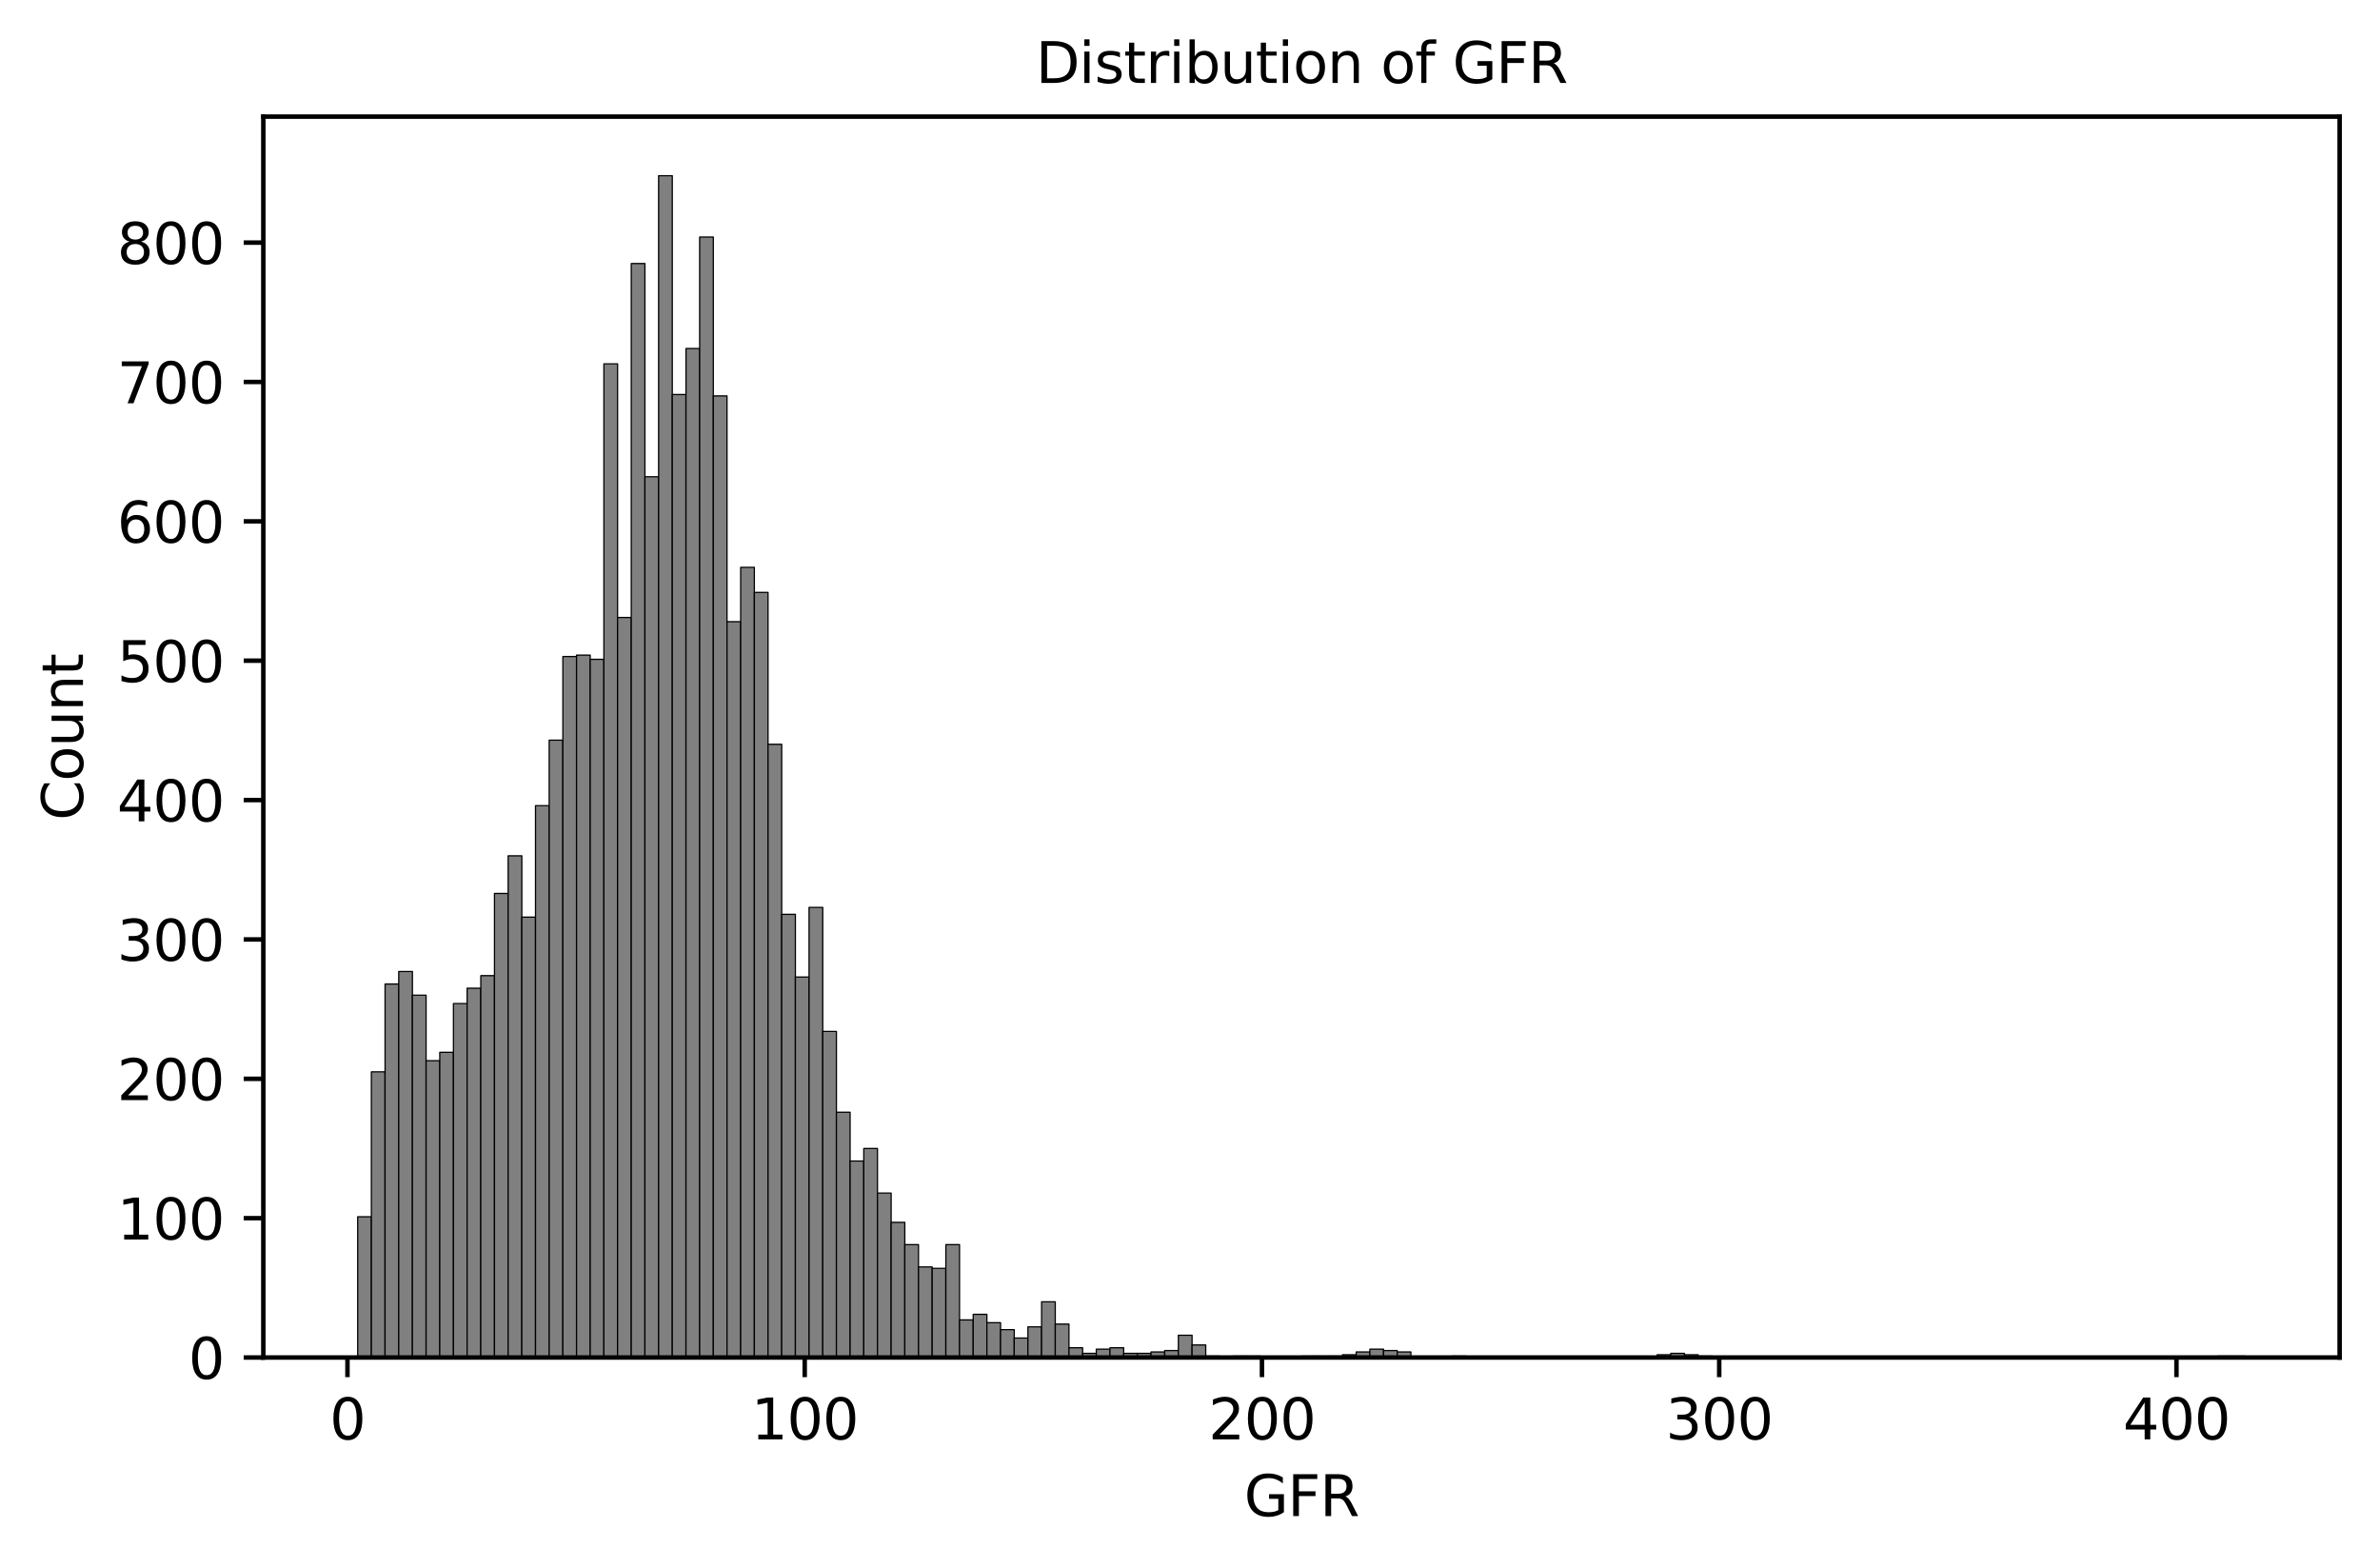 <?xml version="1.0" encoding="utf-8" standalone="no"?>
<!DOCTYPE svg PUBLIC "-//W3C//DTD SVG 1.1//EN"
  "http://www.w3.org/Graphics/SVG/1.1/DTD/svg11.dtd">
<svg xmlns:xlink="http://www.w3.org/1999/xlink" width="424.496pt" height="279.675pt" viewBox="0 0 424.496 279.675" xmlns="http://www.w3.org/2000/svg" version="1.1">
 <defs>
  <style type="text/css">*{stroke-linejoin: round; stroke-linecap: butt}</style>
 </defs>
 <g id="figure_1">
  <g id="patch_1">
   <path d="M 0 279.675 
L 424.496 279.675 
L 424.496 0 
L 0 0 
z
" style="fill: #ffffff"/>
  </g>
  <g id="axes_1">
   <g id="patch_2">
    <path d="M 46.966 242.118 
L 417.296 242.118 
L 417.296 20.798 
L 46.966 20.798 
z
" style="fill: #ffffff"/>
   </g>
   <g id="patch_3">
    <path d="M 63.799 242.118 
L 66.238 242.118 
L 66.238 217.014 
L 63.799 217.014 
z
" clip-path="url(#pf092afacb4)" style="fill: #808080; stroke: #000000; stroke-width: 0.221; stroke-linejoin: miter"/>
   </g>
   <g id="patch_4">
    <path d="M 66.238 242.118 
L 68.678 242.118 
L 68.678 191.163 
L 66.238 191.163 
z
" clip-path="url(#pf092afacb4)" style="fill: #808080; stroke: #000000; stroke-width: 0.221; stroke-linejoin: miter"/>
   </g>
   <g id="patch_5">
    <path d="M 68.678 242.118 
L 71.118 242.118 
L 71.118 175.504 
L 68.678 175.504 
z
" clip-path="url(#pf092afacb4)" style="fill: #808080; stroke: #000000; stroke-width: 0.221; stroke-linejoin: miter"/>
   </g>
   <g id="patch_6">
    <path d="M 71.118 242.118 
L 73.557 242.118 
L 73.557 173.267 
L 71.118 173.267 
z
" clip-path="url(#pf092afacb4)" style="fill: #808080; stroke: #000000; stroke-width: 0.221; stroke-linejoin: miter"/>
   </g>
   <g id="patch_7">
    <path d="M 73.557 242.118 
L 75.997 242.118 
L 75.997 177.492 
L 73.557 177.492 
z
" clip-path="url(#pf092afacb4)" style="fill: #808080; stroke: #000000; stroke-width: 0.221; stroke-linejoin: miter"/>
   </g>
   <g id="patch_8">
    <path d="M 75.997 242.118 
L 78.436 242.118 
L 78.436 189.175 
L 75.997 189.175 
z
" clip-path="url(#pf092afacb4)" style="fill: #808080; stroke: #000000; stroke-width: 0.221; stroke-linejoin: miter"/>
   </g>
   <g id="patch_9">
    <path d="M 78.436 242.118 
L 80.876 242.118 
L 80.876 187.683 
L 78.436 187.683 
z
" clip-path="url(#pf092afacb4)" style="fill: #808080; stroke: #000000; stroke-width: 0.221; stroke-linejoin: miter"/>
   </g>
   <g id="patch_10">
    <path d="M 80.876 242.118 
L 83.316 242.118 
L 83.316 178.984 
L 80.876 178.984 
z
" clip-path="url(#pf092afacb4)" style="fill: #808080; stroke: #000000; stroke-width: 0.221; stroke-linejoin: miter"/>
   </g>
   <g id="patch_11">
    <path d="M 83.316 242.118 
L 85.755 242.118 
L 85.755 176.249 
L 83.316 176.249 
z
" clip-path="url(#pf092afacb4)" style="fill: #808080; stroke: #000000; stroke-width: 0.221; stroke-linejoin: miter"/>
   </g>
   <g id="patch_12">
    <path d="M 85.755 242.118 
L 88.195 242.118 
L 88.195 174.012 
L 85.755 174.012 
z
" clip-path="url(#pf092afacb4)" style="fill: #808080; stroke: #000000; stroke-width: 0.221; stroke-linejoin: miter"/>
   </g>
   <g id="patch_13">
    <path d="M 88.195 242.118 
L 90.634 242.118 
L 90.634 159.347 
L 88.195 159.347 
z
" clip-path="url(#pf092afacb4)" style="fill: #808080; stroke: #000000; stroke-width: 0.221; stroke-linejoin: miter"/>
   </g>
   <g id="patch_14">
    <path d="M 90.634 242.118 
L 93.074 242.118 
L 93.074 152.636 
L 90.634 152.636 
z
" clip-path="url(#pf092afacb4)" style="fill: #808080; stroke: #000000; stroke-width: 0.221; stroke-linejoin: miter"/>
   </g>
   <g id="patch_15">
    <path d="M 93.074 242.118 
L 95.513 242.118 
L 95.513 163.573 
L 93.074 163.573 
z
" clip-path="url(#pf092afacb4)" style="fill: #808080; stroke: #000000; stroke-width: 0.221; stroke-linejoin: miter"/>
   </g>
   <g id="patch_16">
    <path d="M 95.513 242.118 
L 97.953 242.118 
L 97.953 143.688 
L 95.513 143.688 
z
" clip-path="url(#pf092afacb4)" style="fill: #808080; stroke: #000000; stroke-width: 0.221; stroke-linejoin: miter"/>
   </g>
   <g id="patch_17">
    <path d="M 97.953 242.118 
L 100.393 242.118 
L 100.393 132.005 
L 97.953 132.005 
z
" clip-path="url(#pf092afacb4)" style="fill: #808080; stroke: #000000; stroke-width: 0.221; stroke-linejoin: miter"/>
   </g>
   <g id="patch_18">
    <path d="M 100.393 242.118 
L 102.832 242.118 
L 102.832 117.092 
L 100.393 117.092 
z
" clip-path="url(#pf092afacb4)" style="fill: #808080; stroke: #000000; stroke-width: 0.221; stroke-linejoin: miter"/>
   </g>
   <g id="patch_19">
    <path d="M 102.832 242.118 
L 105.272 242.118 
L 105.272 116.843 
L 102.832 116.843 
z
" clip-path="url(#pf092afacb4)" style="fill: #808080; stroke: #000000; stroke-width: 0.221; stroke-linejoin: miter"/>
   </g>
   <g id="patch_20">
    <path d="M 105.272 242.118 
L 107.711 242.118 
L 107.711 117.589 
L 105.272 117.589 
z
" clip-path="url(#pf092afacb4)" style="fill: #808080; stroke: #000000; stroke-width: 0.221; stroke-linejoin: miter"/>
   </g>
   <g id="patch_21">
    <path d="M 107.711 242.118 
L 110.151 242.118 
L 110.151 64.893 
L 107.711 64.893 
z
" clip-path="url(#pf092afacb4)" style="fill: #808080; stroke: #000000; stroke-width: 0.221; stroke-linejoin: miter"/>
   </g>
   <g id="patch_22">
    <path d="M 110.151 242.118 
L 112.591 242.118 
L 112.591 110.132 
L 110.151 110.132 
z
" clip-path="url(#pf092afacb4)" style="fill: #808080; stroke: #000000; stroke-width: 0.221; stroke-linejoin: miter"/>
   </g>
   <g id="patch_23">
    <path d="M 112.591 242.118 
L 115.03 242.118 
L 115.03 46.997 
L 112.591 46.997 
z
" clip-path="url(#pf092afacb4)" style="fill: #808080; stroke: #000000; stroke-width: 0.221; stroke-linejoin: miter"/>
   </g>
   <g id="patch_24">
    <path d="M 115.03 242.118 
L 117.47 242.118 
L 117.47 85.027 
L 115.03 85.027 
z
" clip-path="url(#pf092afacb4)" style="fill: #808080; stroke: #000000; stroke-width: 0.221; stroke-linejoin: miter"/>
   </g>
   <g id="patch_25">
    <path d="M 117.47 242.118 
L 119.909 242.118 
L 119.909 31.337 
L 117.47 31.337 
z
" clip-path="url(#pf092afacb4)" style="fill: #808080; stroke: #000000; stroke-width: 0.221; stroke-linejoin: miter"/>
   </g>
   <g id="patch_26">
    <path d="M 119.909 242.118 
L 122.349 242.118 
L 122.349 70.362 
L 119.909 70.362 
z
" clip-path="url(#pf092afacb4)" style="fill: #808080; stroke: #000000; stroke-width: 0.221; stroke-linejoin: miter"/>
   </g>
   <g id="patch_27">
    <path d="M 122.349 242.118 
L 124.789 242.118 
L 124.789 62.159 
L 122.349 62.159 
z
" clip-path="url(#pf092afacb4)" style="fill: #808080; stroke: #000000; stroke-width: 0.221; stroke-linejoin: miter"/>
   </g>
   <g id="patch_28">
    <path d="M 124.789 242.118 
L 127.228 242.118 
L 127.228 42.274 
L 124.789 42.274 
z
" clip-path="url(#pf092afacb4)" style="fill: #808080; stroke: #000000; stroke-width: 0.221; stroke-linejoin: miter"/>
   </g>
   <g id="patch_29">
    <path d="M 127.228 242.118 
L 129.668 242.118 
L 129.668 70.61 
L 127.228 70.61 
z
" clip-path="url(#pf092afacb4)" style="fill: #808080; stroke: #000000; stroke-width: 0.221; stroke-linejoin: miter"/>
   </g>
   <g id="patch_30">
    <path d="M 129.668 242.118 
L 132.107 242.118 
L 132.107 110.877 
L 129.668 110.877 
z
" clip-path="url(#pf092afacb4)" style="fill: #808080; stroke: #000000; stroke-width: 0.221; stroke-linejoin: miter"/>
   </g>
   <g id="patch_31">
    <path d="M 132.107 242.118 
L 134.547 242.118 
L 134.547 101.184 
L 132.107 101.184 
z
" clip-path="url(#pf092afacb4)" style="fill: #808080; stroke: #000000; stroke-width: 0.221; stroke-linejoin: miter"/>
   </g>
   <g id="patch_32">
    <path d="M 134.547 242.118 
L 136.987 242.118 
L 136.987 105.658 
L 134.547 105.658 
z
" clip-path="url(#pf092afacb4)" style="fill: #808080; stroke: #000000; stroke-width: 0.221; stroke-linejoin: miter"/>
   </g>
   <g id="patch_33">
    <path d="M 136.987 242.118 
L 139.426 242.118 
L 139.426 132.751 
L 136.987 132.751 
z
" clip-path="url(#pf092afacb4)" style="fill: #808080; stroke: #000000; stroke-width: 0.221; stroke-linejoin: miter"/>
   </g>
   <g id="patch_34">
    <path d="M 139.426 242.118 
L 141.866 242.118 
L 141.866 163.076 
L 139.426 163.076 
z
" clip-path="url(#pf092afacb4)" style="fill: #808080; stroke: #000000; stroke-width: 0.221; stroke-linejoin: miter"/>
   </g>
   <g id="patch_35">
    <path d="M 141.866 242.118 
L 144.305 242.118 
L 144.305 174.261 
L 141.866 174.261 
z
" clip-path="url(#pf092afacb4)" style="fill: #808080; stroke: #000000; stroke-width: 0.221; stroke-linejoin: miter"/>
   </g>
   <g id="patch_36">
    <path d="M 144.305 242.118 
L 146.745 242.118 
L 146.745 161.833 
L 144.305 161.833 
z
" clip-path="url(#pf092afacb4)" style="fill: #808080; stroke: #000000; stroke-width: 0.221; stroke-linejoin: miter"/>
   </g>
   <g id="patch_37">
    <path d="M 146.745 242.118 
L 149.185 242.118 
L 149.185 183.955 
L 146.745 183.955 
z
" clip-path="url(#pf092afacb4)" style="fill: #808080; stroke: #000000; stroke-width: 0.221; stroke-linejoin: miter"/>
   </g>
   <g id="patch_38">
    <path d="M 149.185 242.118 
L 151.624 242.118 
L 151.624 198.371 
L 149.185 198.371 
z
" clip-path="url(#pf092afacb4)" style="fill: #808080; stroke: #000000; stroke-width: 0.221; stroke-linejoin: miter"/>
   </g>
   <g id="patch_39">
    <path d="M 151.624 242.118 
L 154.064 242.118 
L 154.064 207.071 
L 151.624 207.071 
z
" clip-path="url(#pf092afacb4)" style="fill: #808080; stroke: #000000; stroke-width: 0.221; stroke-linejoin: miter"/>
   </g>
   <g id="patch_40">
    <path d="M 154.064 242.118 
L 156.503 242.118 
L 156.503 204.834 
L 154.064 204.834 
z
" clip-path="url(#pf092afacb4)" style="fill: #808080; stroke: #000000; stroke-width: 0.221; stroke-linejoin: miter"/>
   </g>
   <g id="patch_41">
    <path d="M 156.503 242.118 
L 158.943 242.118 
L 158.943 212.788 
L 156.503 212.788 
z
" clip-path="url(#pf092afacb4)" style="fill: #808080; stroke: #000000; stroke-width: 0.221; stroke-linejoin: miter"/>
   </g>
   <g id="patch_42">
    <path d="M 158.943 242.118 
L 161.382 242.118 
L 161.382 218.008 
L 158.943 218.008 
z
" clip-path="url(#pf092afacb4)" style="fill: #808080; stroke: #000000; stroke-width: 0.221; stroke-linejoin: miter"/>
   </g>
   <g id="patch_43">
    <path d="M 161.382 242.118 
L 163.822 242.118 
L 163.822 221.985 
L 161.382 221.985 
z
" clip-path="url(#pf092afacb4)" style="fill: #808080; stroke: #000000; stroke-width: 0.221; stroke-linejoin: miter"/>
   </g>
   <g id="patch_44">
    <path d="M 163.822 242.118 
L 166.262 242.118 
L 166.262 225.962 
L 163.822 225.962 
z
" clip-path="url(#pf092afacb4)" style="fill: #808080; stroke: #000000; stroke-width: 0.221; stroke-linejoin: miter"/>
   </g>
   <g id="patch_45">
    <path d="M 166.262 242.118 
L 168.701 242.118 
L 168.701 226.21 
L 166.262 226.21 
z
" clip-path="url(#pf092afacb4)" style="fill: #808080; stroke: #000000; stroke-width: 0.221; stroke-linejoin: miter"/>
   </g>
   <g id="patch_46">
    <path d="M 168.701 242.118 
L 171.141 242.118 
L 171.141 221.985 
L 168.701 221.985 
z
" clip-path="url(#pf092afacb4)" style="fill: #808080; stroke: #000000; stroke-width: 0.221; stroke-linejoin: miter"/>
   </g>
   <g id="patch_47">
    <path d="M 171.141 242.118 
L 173.58 242.118 
L 173.58 235.407 
L 171.141 235.407 
z
" clip-path="url(#pf092afacb4)" style="fill: #808080; stroke: #000000; stroke-width: 0.221; stroke-linejoin: miter"/>
   </g>
   <g id="patch_48">
    <path d="M 173.58 242.118 
L 176.02 242.118 
L 176.02 234.413 
L 173.58 234.413 
z
" clip-path="url(#pf092afacb4)" style="fill: #808080; stroke: #000000; stroke-width: 0.221; stroke-linejoin: miter"/>
   </g>
   <g id="patch_49">
    <path d="M 176.02 242.118 
L 178.46 242.118 
L 178.46 235.904 
L 176.02 235.904 
z
" clip-path="url(#pf092afacb4)" style="fill: #808080; stroke: #000000; stroke-width: 0.221; stroke-linejoin: miter"/>
   </g>
   <g id="patch_50">
    <path d="M 178.46 242.118 
L 180.899 242.118 
L 180.899 237.147 
L 178.46 237.147 
z
" clip-path="url(#pf092afacb4)" style="fill: #808080; stroke: #000000; stroke-width: 0.221; stroke-linejoin: miter"/>
   </g>
   <g id="patch_51">
    <path d="M 180.899 242.118 
L 183.339 242.118 
L 183.339 238.639 
L 180.899 238.639 
z
" clip-path="url(#pf092afacb4)" style="fill: #808080; stroke: #000000; stroke-width: 0.221; stroke-linejoin: miter"/>
   </g>
   <g id="patch_52">
    <path d="M 183.339 242.118 
L 185.778 242.118 
L 185.778 236.65 
L 183.339 236.65 
z
" clip-path="url(#pf092afacb4)" style="fill: #808080; stroke: #000000; stroke-width: 0.221; stroke-linejoin: miter"/>
   </g>
   <g id="patch_53">
    <path d="M 185.778 242.118 
L 188.218 242.118 
L 188.218 232.176 
L 185.778 232.176 
z
" clip-path="url(#pf092afacb4)" style="fill: #808080; stroke: #000000; stroke-width: 0.221; stroke-linejoin: miter"/>
   </g>
   <g id="patch_54">
    <path d="M 188.218 242.118 
L 190.658 242.118 
L 190.658 236.153 
L 188.218 236.153 
z
" clip-path="url(#pf092afacb4)" style="fill: #808080; stroke: #000000; stroke-width: 0.221; stroke-linejoin: miter"/>
   </g>
   <g id="patch_55">
    <path d="M 190.658 242.118 
L 193.097 242.118 
L 193.097 240.379 
L 190.658 240.379 
z
" clip-path="url(#pf092afacb4)" style="fill: #808080; stroke: #000000; stroke-width: 0.221; stroke-linejoin: miter"/>
   </g>
   <g id="patch_56">
    <path d="M 193.097 242.118 
L 195.537 242.118 
L 195.537 241.373 
L 193.097 241.373 
z
" clip-path="url(#pf092afacb4)" style="fill: #808080; stroke: #000000; stroke-width: 0.221; stroke-linejoin: miter"/>
   </g>
   <g id="patch_57">
    <path d="M 195.537 242.118 
L 197.976 242.118 
L 197.976 240.627 
L 195.537 240.627 
z
" clip-path="url(#pf092afacb4)" style="fill: #808080; stroke: #000000; stroke-width: 0.221; stroke-linejoin: miter"/>
   </g>
   <g id="patch_58">
    <path d="M 197.976 242.118 
L 200.416 242.118 
L 200.416 240.379 
L 197.976 240.379 
z
" clip-path="url(#pf092afacb4)" style="fill: #808080; stroke: #000000; stroke-width: 0.221; stroke-linejoin: miter"/>
   </g>
   <g id="patch_59">
    <path d="M 200.416 242.118 
L 202.856 242.118 
L 202.856 241.373 
L 200.416 241.373 
z
" clip-path="url(#pf092afacb4)" style="fill: #808080; stroke: #000000; stroke-width: 0.221; stroke-linejoin: miter"/>
   </g>
   <g id="patch_60">
    <path d="M 202.856 242.118 
L 205.295 242.118 
L 205.295 241.373 
L 202.856 241.373 
z
" clip-path="url(#pf092afacb4)" style="fill: #808080; stroke: #000000; stroke-width: 0.221; stroke-linejoin: miter"/>
   </g>
   <g id="patch_61">
    <path d="M 205.295 242.118 
L 207.735 242.118 
L 207.735 241.124 
L 205.295 241.124 
z
" clip-path="url(#pf092afacb4)" style="fill: #808080; stroke: #000000; stroke-width: 0.221; stroke-linejoin: miter"/>
   </g>
   <g id="patch_62">
    <path d="M 207.735 242.118 
L 210.174 242.118 
L 210.174 240.876 
L 207.735 240.876 
z
" clip-path="url(#pf092afacb4)" style="fill: #808080; stroke: #000000; stroke-width: 0.221; stroke-linejoin: miter"/>
   </g>
   <g id="patch_63">
    <path d="M 210.174 242.118 
L 212.614 242.118 
L 212.614 238.141 
L 210.174 238.141 
z
" clip-path="url(#pf092afacb4)" style="fill: #808080; stroke: #000000; stroke-width: 0.221; stroke-linejoin: miter"/>
   </g>
   <g id="patch_64">
    <path d="M 212.614 242.118 
L 215.053 242.118 
L 215.053 239.881 
L 212.614 239.881 
z
" clip-path="url(#pf092afacb4)" style="fill: #808080; stroke: #000000; stroke-width: 0.221; stroke-linejoin: miter"/>
   </g>
   <g id="patch_65">
    <path d="M 215.053 242.118 
L 217.493 242.118 
L 217.493 241.87 
L 215.053 241.87 
z
" clip-path="url(#pf092afacb4)" style="fill: #808080; stroke: #000000; stroke-width: 0.221; stroke-linejoin: miter"/>
   </g>
   <g id="patch_66">
    <path d="M 217.493 242.118 
L 219.933 242.118 
L 219.933 242.118 
L 217.493 242.118 
z
" clip-path="url(#pf092afacb4)" style="fill: #808080; stroke: #000000; stroke-width: 0.221; stroke-linejoin: miter"/>
   </g>
   <g id="patch_67">
    <path d="M 219.933 242.118 
L 222.372 242.118 
L 222.372 241.87 
L 219.933 241.87 
z
" clip-path="url(#pf092afacb4)" style="fill: #808080; stroke: #000000; stroke-width: 0.221; stroke-linejoin: miter"/>
   </g>
   <g id="patch_68">
    <path d="M 222.372 242.118 
L 224.812 242.118 
L 224.812 241.87 
L 222.372 241.87 
z
" clip-path="url(#pf092afacb4)" style="fill: #808080; stroke: #000000; stroke-width: 0.221; stroke-linejoin: miter"/>
   </g>
   <g id="patch_69">
    <path d="M 224.812 242.118 
L 227.251 242.118 
L 227.251 242.118 
L 224.812 242.118 
z
" clip-path="url(#pf092afacb4)" style="fill: #808080; stroke: #000000; stroke-width: 0.221; stroke-linejoin: miter"/>
   </g>
   <g id="patch_70">
    <path d="M 227.251 242.118 
L 229.691 242.118 
L 229.691 242.118 
L 227.251 242.118 
z
" clip-path="url(#pf092afacb4)" style="fill: #808080; stroke: #000000; stroke-width: 0.221; stroke-linejoin: miter"/>
   </g>
   <g id="patch_71">
    <path d="M 229.691 242.118 
L 232.131 242.118 
L 232.131 242.118 
L 229.691 242.118 
z
" clip-path="url(#pf092afacb4)" style="fill: #808080; stroke: #000000; stroke-width: 0.221; stroke-linejoin: miter"/>
   </g>
   <g id="patch_72">
    <path d="M 232.131 242.118 
L 234.57 242.118 
L 234.57 241.87 
L 232.131 241.87 
z
" clip-path="url(#pf092afacb4)" style="fill: #808080; stroke: #000000; stroke-width: 0.221; stroke-linejoin: miter"/>
   </g>
   <g id="patch_73">
    <path d="M 234.57 242.118 
L 237.01 242.118 
L 237.01 241.87 
L 234.57 241.87 
z
" clip-path="url(#pf092afacb4)" style="fill: #808080; stroke: #000000; stroke-width: 0.221; stroke-linejoin: miter"/>
   </g>
   <g id="patch_74">
    <path d="M 237.01 242.118 
L 239.449 242.118 
L 239.449 241.87 
L 237.01 241.87 
z
" clip-path="url(#pf092afacb4)" style="fill: #808080; stroke: #000000; stroke-width: 0.221; stroke-linejoin: miter"/>
   </g>
   <g id="patch_75">
    <path d="M 239.449 242.118 
L 241.889 242.118 
L 241.889 241.621 
L 239.449 241.621 
z
" clip-path="url(#pf092afacb4)" style="fill: #808080; stroke: #000000; stroke-width: 0.221; stroke-linejoin: miter"/>
   </g>
   <g id="patch_76">
    <path d="M 241.889 242.118 
L 244.329 242.118 
L 244.329 241.124 
L 241.889 241.124 
z
" clip-path="url(#pf092afacb4)" style="fill: #808080; stroke: #000000; stroke-width: 0.221; stroke-linejoin: miter"/>
   </g>
   <g id="patch_77">
    <path d="M 244.329 242.118 
L 246.768 242.118 
L 246.768 240.627 
L 244.329 240.627 
z
" clip-path="url(#pf092afacb4)" style="fill: #808080; stroke: #000000; stroke-width: 0.221; stroke-linejoin: miter"/>
   </g>
   <g id="patch_78">
    <path d="M 246.768 242.118 
L 249.208 242.118 
L 249.208 240.876 
L 246.768 240.876 
z
" clip-path="url(#pf092afacb4)" style="fill: #808080; stroke: #000000; stroke-width: 0.221; stroke-linejoin: miter"/>
   </g>
   <g id="patch_79">
    <path d="M 249.208 242.118 
L 251.647 242.118 
L 251.647 241.124 
L 249.208 241.124 
z
" clip-path="url(#pf092afacb4)" style="fill: #808080; stroke: #000000; stroke-width: 0.221; stroke-linejoin: miter"/>
   </g>
   <g id="patch_80">
    <path d="M 251.647 242.118 
L 254.087 242.118 
L 254.087 242.118 
L 251.647 242.118 
z
" clip-path="url(#pf092afacb4)" style="fill: #808080; stroke: #000000; stroke-width: 0.221; stroke-linejoin: miter"/>
   </g>
   <g id="patch_81">
    <path d="M 254.087 242.118 
L 256.527 242.118 
L 256.527 242.118 
L 254.087 242.118 
z
" clip-path="url(#pf092afacb4)" style="fill: #808080; stroke: #000000; stroke-width: 0.221; stroke-linejoin: miter"/>
   </g>
   <g id="patch_82">
    <path d="M 256.527 242.118 
L 258.966 242.118 
L 258.966 242.118 
L 256.527 242.118 
z
" clip-path="url(#pf092afacb4)" style="fill: #808080; stroke: #000000; stroke-width: 0.221; stroke-linejoin: miter"/>
   </g>
   <g id="patch_83">
    <path d="M 258.966 242.118 
L 261.406 242.118 
L 261.406 241.87 
L 258.966 241.87 
z
" clip-path="url(#pf092afacb4)" style="fill: #808080; stroke: #000000; stroke-width: 0.221; stroke-linejoin: miter"/>
   </g>
   <g id="patch_84">
    <path d="M 261.406 242.118 
L 263.845 242.118 
L 263.845 242.118 
L 261.406 242.118 
z
" clip-path="url(#pf092afacb4)" style="fill: #808080; stroke: #000000; stroke-width: 0.221; stroke-linejoin: miter"/>
   </g>
   <g id="patch_85">
    <path d="M 263.845 242.118 
L 266.285 242.118 
L 266.285 242.118 
L 263.845 242.118 
z
" clip-path="url(#pf092afacb4)" style="fill: #808080; stroke: #000000; stroke-width: 0.221; stroke-linejoin: miter"/>
   </g>
   <g id="patch_86">
    <path d="M 266.285 242.118 
L 268.724 242.118 
L 268.724 242.118 
L 266.285 242.118 
z
" clip-path="url(#pf092afacb4)" style="fill: #808080; stroke: #000000; stroke-width: 0.221; stroke-linejoin: miter"/>
   </g>
   <g id="patch_87">
    <path d="M 268.724 242.118 
L 271.164 242.118 
L 271.164 242.118 
L 268.724 242.118 
z
" clip-path="url(#pf092afacb4)" style="fill: #808080; stroke: #000000; stroke-width: 0.221; stroke-linejoin: miter"/>
   </g>
   <g id="patch_88">
    <path d="M 271.164 242.118 
L 273.604 242.118 
L 273.604 242.118 
L 271.164 242.118 
z
" clip-path="url(#pf092afacb4)" style="fill: #808080; stroke: #000000; stroke-width: 0.221; stroke-linejoin: miter"/>
   </g>
   <g id="patch_89">
    <path d="M 273.604 242.118 
L 276.043 242.118 
L 276.043 242.118 
L 273.604 242.118 
z
" clip-path="url(#pf092afacb4)" style="fill: #808080; stroke: #000000; stroke-width: 0.221; stroke-linejoin: miter"/>
   </g>
   <g id="patch_90">
    <path d="M 276.043 242.118 
L 278.483 242.118 
L 278.483 242.118 
L 276.043 242.118 
z
" clip-path="url(#pf092afacb4)" style="fill: #808080; stroke: #000000; stroke-width: 0.221; stroke-linejoin: miter"/>
   </g>
   <g id="patch_91">
    <path d="M 278.483 242.118 
L 280.922 242.118 
L 280.922 242.118 
L 278.483 242.118 
z
" clip-path="url(#pf092afacb4)" style="fill: #808080; stroke: #000000; stroke-width: 0.221; stroke-linejoin: miter"/>
   </g>
   <g id="patch_92">
    <path d="M 280.922 242.118 
L 283.362 242.118 
L 283.362 242.118 
L 280.922 242.118 
z
" clip-path="url(#pf092afacb4)" style="fill: #808080; stroke: #000000; stroke-width: 0.221; stroke-linejoin: miter"/>
   </g>
   <g id="patch_93">
    <path d="M 283.362 242.118 
L 285.802 242.118 
L 285.802 242.118 
L 283.362 242.118 
z
" clip-path="url(#pf092afacb4)" style="fill: #808080; stroke: #000000; stroke-width: 0.221; stroke-linejoin: miter"/>
   </g>
   <g id="patch_94">
    <path d="M 285.802 242.118 
L 288.241 242.118 
L 288.241 242.118 
L 285.802 242.118 
z
" clip-path="url(#pf092afacb4)" style="fill: #808080; stroke: #000000; stroke-width: 0.221; stroke-linejoin: miter"/>
   </g>
   <g id="patch_95">
    <path d="M 288.241 242.118 
L 290.681 242.118 
L 290.681 242.118 
L 288.241 242.118 
z
" clip-path="url(#pf092afacb4)" style="fill: #808080; stroke: #000000; stroke-width: 0.221; stroke-linejoin: miter"/>
   </g>
   <g id="patch_96">
    <path d="M 290.681 242.118 
L 293.12 242.118 
L 293.12 242.118 
L 290.681 242.118 
z
" clip-path="url(#pf092afacb4)" style="fill: #808080; stroke: #000000; stroke-width: 0.221; stroke-linejoin: miter"/>
   </g>
   <g id="patch_97">
    <path d="M 293.12 242.118 
L 295.56 242.118 
L 295.56 242.118 
L 293.12 242.118 
z
" clip-path="url(#pf092afacb4)" style="fill: #808080; stroke: #000000; stroke-width: 0.221; stroke-linejoin: miter"/>
   </g>
   <g id="patch_98">
    <path d="M 295.56 242.118 
L 298 242.118 
L 298 241.621 
L 295.56 241.621 
z
" clip-path="url(#pf092afacb4)" style="fill: #808080; stroke: #000000; stroke-width: 0.221; stroke-linejoin: miter"/>
   </g>
   <g id="patch_99">
    <path d="M 298 242.118 
L 300.439 242.118 
L 300.439 241.373 
L 298 241.373 
z
" clip-path="url(#pf092afacb4)" style="fill: #808080; stroke: #000000; stroke-width: 0.221; stroke-linejoin: miter"/>
   </g>
   <g id="patch_100">
    <path d="M 300.439 242.118 
L 302.879 242.118 
L 302.879 241.621 
L 300.439 241.621 
z
" clip-path="url(#pf092afacb4)" style="fill: #808080; stroke: #000000; stroke-width: 0.221; stroke-linejoin: miter"/>
   </g>
   <g id="patch_101">
    <path d="M 302.879 242.118 
L 305.318 242.118 
L 305.318 241.87 
L 302.879 241.87 
z
" clip-path="url(#pf092afacb4)" style="fill: #808080; stroke: #000000; stroke-width: 0.221; stroke-linejoin: miter"/>
   </g>
   <g id="patch_102">
    <path d="M 305.318 242.118 
L 307.758 242.118 
L 307.758 242.118 
L 305.318 242.118 
z
" clip-path="url(#pf092afacb4)" style="fill: #808080; stroke: #000000; stroke-width: 0.221; stroke-linejoin: miter"/>
   </g>
   <g id="patch_103">
    <path d="M 307.758 242.118 
L 310.198 242.118 
L 310.198 242.118 
L 307.758 242.118 
z
" clip-path="url(#pf092afacb4)" style="fill: #808080; stroke: #000000; stroke-width: 0.221; stroke-linejoin: miter"/>
   </g>
   <g id="patch_104">
    <path d="M 310.198 242.118 
L 312.637 242.118 
L 312.637 242.118 
L 310.198 242.118 
z
" clip-path="url(#pf092afacb4)" style="fill: #808080; stroke: #000000; stroke-width: 0.221; stroke-linejoin: miter"/>
   </g>
   <g id="patch_105">
    <path d="M 312.637 242.118 
L 315.077 242.118 
L 315.077 242.118 
L 312.637 242.118 
z
" clip-path="url(#pf092afacb4)" style="fill: #808080; stroke: #000000; stroke-width: 0.221; stroke-linejoin: miter"/>
   </g>
   <g id="patch_106">
    <path d="M 315.077 242.118 
L 317.516 242.118 
L 317.516 242.118 
L 315.077 242.118 
z
" clip-path="url(#pf092afacb4)" style="fill: #808080; stroke: #000000; stroke-width: 0.221; stroke-linejoin: miter"/>
   </g>
   <g id="patch_107">
    <path d="M 317.516 242.118 
L 319.956 242.118 
L 319.956 242.118 
L 317.516 242.118 
z
" clip-path="url(#pf092afacb4)" style="fill: #808080; stroke: #000000; stroke-width: 0.221; stroke-linejoin: miter"/>
   </g>
   <g id="patch_108">
    <path d="M 319.956 242.118 
L 322.396 242.118 
L 322.396 242.118 
L 319.956 242.118 
z
" clip-path="url(#pf092afacb4)" style="fill: #808080; stroke: #000000; stroke-width: 0.221; stroke-linejoin: miter"/>
   </g>
   <g id="patch_109">
    <path d="M 322.396 242.118 
L 324.835 242.118 
L 324.835 242.118 
L 322.396 242.118 
z
" clip-path="url(#pf092afacb4)" style="fill: #808080; stroke: #000000; stroke-width: 0.221; stroke-linejoin: miter"/>
   </g>
   <g id="patch_110">
    <path d="M 324.835 242.118 
L 327.275 242.118 
L 327.275 242.118 
L 324.835 242.118 
z
" clip-path="url(#pf092afacb4)" style="fill: #808080; stroke: #000000; stroke-width: 0.221; stroke-linejoin: miter"/>
   </g>
   <g id="patch_111">
    <path d="M 327.275 242.118 
L 329.714 242.118 
L 329.714 242.118 
L 327.275 242.118 
z
" clip-path="url(#pf092afacb4)" style="fill: #808080; stroke: #000000; stroke-width: 0.221; stroke-linejoin: miter"/>
   </g>
   <g id="patch_112">
    <path d="M 329.714 242.118 
L 332.154 242.118 
L 332.154 242.118 
L 329.714 242.118 
z
" clip-path="url(#pf092afacb4)" style="fill: #808080; stroke: #000000; stroke-width: 0.221; stroke-linejoin: miter"/>
   </g>
   <g id="patch_113">
    <path d="M 332.154 242.118 
L 334.593 242.118 
L 334.593 242.118 
L 332.154 242.118 
z
" clip-path="url(#pf092afacb4)" style="fill: #808080; stroke: #000000; stroke-width: 0.221; stroke-linejoin: miter"/>
   </g>
   <g id="patch_114">
    <path d="M 334.593 242.118 
L 337.033 242.118 
L 337.033 242.118 
L 334.593 242.118 
z
" clip-path="url(#pf092afacb4)" style="fill: #808080; stroke: #000000; stroke-width: 0.221; stroke-linejoin: miter"/>
   </g>
   <g id="patch_115">
    <path d="M 337.033 242.118 
L 339.473 242.118 
L 339.473 242.118 
L 337.033 242.118 
z
" clip-path="url(#pf092afacb4)" style="fill: #808080; stroke: #000000; stroke-width: 0.221; stroke-linejoin: miter"/>
   </g>
   <g id="patch_116">
    <path d="M 339.473 242.118 
L 341.912 242.118 
L 341.912 242.118 
L 339.473 242.118 
z
" clip-path="url(#pf092afacb4)" style="fill: #808080; stroke: #000000; stroke-width: 0.221; stroke-linejoin: miter"/>
   </g>
   <g id="patch_117">
    <path d="M 341.912 242.118 
L 344.352 242.118 
L 344.352 242.118 
L 341.912 242.118 
z
" clip-path="url(#pf092afacb4)" style="fill: #808080; stroke: #000000; stroke-width: 0.221; stroke-linejoin: miter"/>
   </g>
   <g id="patch_118">
    <path d="M 344.352 242.118 
L 346.791 242.118 
L 346.791 242.118 
L 344.352 242.118 
z
" clip-path="url(#pf092afacb4)" style="fill: #808080; stroke: #000000; stroke-width: 0.221; stroke-linejoin: miter"/>
   </g>
   <g id="patch_119">
    <path d="M 346.791 242.118 
L 349.231 242.118 
L 349.231 242.118 
L 346.791 242.118 
z
" clip-path="url(#pf092afacb4)" style="fill: #808080; stroke: #000000; stroke-width: 0.221; stroke-linejoin: miter"/>
   </g>
   <g id="patch_120">
    <path d="M 349.231 242.118 
L 351.671 242.118 
L 351.671 242.118 
L 349.231 242.118 
z
" clip-path="url(#pf092afacb4)" style="fill: #808080; stroke: #000000; stroke-width: 0.221; stroke-linejoin: miter"/>
   </g>
   <g id="patch_121">
    <path d="M 351.671 242.118 
L 354.11 242.118 
L 354.11 242.118 
L 351.671 242.118 
z
" clip-path="url(#pf092afacb4)" style="fill: #808080; stroke: #000000; stroke-width: 0.221; stroke-linejoin: miter"/>
   </g>
   <g id="patch_122">
    <path d="M 354.11 242.118 
L 356.55 242.118 
L 356.55 242.118 
L 354.11 242.118 
z
" clip-path="url(#pf092afacb4)" style="fill: #808080; stroke: #000000; stroke-width: 0.221; stroke-linejoin: miter"/>
   </g>
   <g id="patch_123">
    <path d="M 356.55 242.118 
L 358.989 242.118 
L 358.989 242.118 
L 356.55 242.118 
z
" clip-path="url(#pf092afacb4)" style="fill: #808080; stroke: #000000; stroke-width: 0.221; stroke-linejoin: miter"/>
   </g>
   <g id="patch_124">
    <path d="M 358.989 242.118 
L 361.429 242.118 
L 361.429 242.118 
L 358.989 242.118 
z
" clip-path="url(#pf092afacb4)" style="fill: #808080; stroke: #000000; stroke-width: 0.221; stroke-linejoin: miter"/>
   </g>
   <g id="patch_125">
    <path d="M 361.429 242.118 
L 363.869 242.118 
L 363.869 242.118 
L 361.429 242.118 
z
" clip-path="url(#pf092afacb4)" style="fill: #808080; stroke: #000000; stroke-width: 0.221; stroke-linejoin: miter"/>
   </g>
   <g id="patch_126">
    <path d="M 363.869 242.118 
L 366.308 242.118 
L 366.308 242.118 
L 363.869 242.118 
z
" clip-path="url(#pf092afacb4)" style="fill: #808080; stroke: #000000; stroke-width: 0.221; stroke-linejoin: miter"/>
   </g>
   <g id="patch_127">
    <path d="M 366.308 242.118 
L 368.748 242.118 
L 368.748 242.118 
L 366.308 242.118 
z
" clip-path="url(#pf092afacb4)" style="fill: #808080; stroke: #000000; stroke-width: 0.221; stroke-linejoin: miter"/>
   </g>
   <g id="patch_128">
    <path d="M 368.748 242.118 
L 371.187 242.118 
L 371.187 242.118 
L 368.748 242.118 
z
" clip-path="url(#pf092afacb4)" style="fill: #808080; stroke: #000000; stroke-width: 0.221; stroke-linejoin: miter"/>
   </g>
   <g id="patch_129">
    <path d="M 371.187 242.118 
L 373.627 242.118 
L 373.627 242.118 
L 371.187 242.118 
z
" clip-path="url(#pf092afacb4)" style="fill: #808080; stroke: #000000; stroke-width: 0.221; stroke-linejoin: miter"/>
   </g>
   <g id="patch_130">
    <path d="M 373.627 242.118 
L 376.067 242.118 
L 376.067 242.118 
L 373.627 242.118 
z
" clip-path="url(#pf092afacb4)" style="fill: #808080; stroke: #000000; stroke-width: 0.221; stroke-linejoin: miter"/>
   </g>
   <g id="patch_131">
    <path d="M 376.067 242.118 
L 378.506 242.118 
L 378.506 242.118 
L 376.067 242.118 
z
" clip-path="url(#pf092afacb4)" style="fill: #808080; stroke: #000000; stroke-width: 0.221; stroke-linejoin: miter"/>
   </g>
   <g id="patch_132">
    <path d="M 378.506 242.118 
L 380.946 242.118 
L 380.946 242.118 
L 378.506 242.118 
z
" clip-path="url(#pf092afacb4)" style="fill: #808080; stroke: #000000; stroke-width: 0.221; stroke-linejoin: miter"/>
   </g>
   <g id="patch_133">
    <path d="M 380.946 242.118 
L 383.385 242.118 
L 383.385 242.118 
L 380.946 242.118 
z
" clip-path="url(#pf092afacb4)" style="fill: #808080; stroke: #000000; stroke-width: 0.221; stroke-linejoin: miter"/>
   </g>
   <g id="patch_134">
    <path d="M 383.385 242.118 
L 385.825 242.118 
L 385.825 242.118 
L 383.385 242.118 
z
" clip-path="url(#pf092afacb4)" style="fill: #808080; stroke: #000000; stroke-width: 0.221; stroke-linejoin: miter"/>
   </g>
   <g id="patch_135">
    <path d="M 385.825 242.118 
L 388.264 242.118 
L 388.264 242.118 
L 385.825 242.118 
z
" clip-path="url(#pf092afacb4)" style="fill: #808080; stroke: #000000; stroke-width: 0.221; stroke-linejoin: miter"/>
   </g>
   <g id="patch_136">
    <path d="M 388.264 242.118 
L 390.704 242.118 
L 390.704 242.118 
L 388.264 242.118 
z
" clip-path="url(#pf092afacb4)" style="fill: #808080; stroke: #000000; stroke-width: 0.221; stroke-linejoin: miter"/>
   </g>
   <g id="patch_137">
    <path d="M 390.704 242.118 
L 393.144 242.118 
L 393.144 242.118 
L 390.704 242.118 
z
" clip-path="url(#pf092afacb4)" style="fill: #808080; stroke: #000000; stroke-width: 0.221; stroke-linejoin: miter"/>
   </g>
   <g id="patch_138">
    <path d="M 393.144 242.118 
L 395.583 242.118 
L 395.583 242.118 
L 393.144 242.118 
z
" clip-path="url(#pf092afacb4)" style="fill: #808080; stroke: #000000; stroke-width: 0.221; stroke-linejoin: miter"/>
   </g>
   <g id="patch_139">
    <path d="M 395.583 242.118 
L 398.023 242.118 
L 398.023 241.87 
L 395.583 241.87 
z
" clip-path="url(#pf092afacb4)" style="fill: #808080; stroke: #000000; stroke-width: 0.221; stroke-linejoin: miter"/>
   </g>
   <g id="patch_140">
    <path d="M 398.023 242.118 
L 400.462 242.118 
L 400.462 241.87 
L 398.023 241.87 
z
" clip-path="url(#pf092afacb4)" style="fill: #808080; stroke: #000000; stroke-width: 0.221; stroke-linejoin: miter"/>
   </g>
   <g id="matplotlib.axis_1">
    <g id="xtick_1">
     <g id="line2d_1">
      <defs>
       <path id="mfee96afb66" d="M 0 0 
L 0 3.5 
" style="stroke: #000000; stroke-width: 0.8"/>
      </defs>
      <g>
       <use xlink:href="#mfee96afb66" x="61.974" y="242.118" style="stroke: #000000; stroke-width: 0.8"/>
      </g>
     </g>
     <g id="text_1">
      <!-- 0 -->
      <g transform="translate(58.792 256.717) scale(0.1 -0.1)">
       <defs>
        <path id="DejaVuSans-30" d="M 2034 4250 
Q 1547 4250 1301 3770 
Q 1056 3291 1056 2328 
Q 1056 1369 1301 889 
Q 1547 409 2034 409 
Q 2525 409 2770 889 
Q 3016 1369 3016 2328 
Q 3016 3291 2770 3770 
Q 2525 4250 2034 4250 
z
M 2034 4750 
Q 2819 4750 3233 4129 
Q 3647 3509 3647 2328 
Q 3647 1150 3233 529 
Q 2819 -91 2034 -91 
Q 1250 -91 836 529 
Q 422 1150 422 2328 
Q 422 3509 836 4129 
Q 1250 4750 2034 4750 
z
" transform="scale(0.016)"/>
       </defs>
       <use xlink:href="#DejaVuSans-30"/>
      </g>
     </g>
    </g>
    <g id="xtick_2">
     <g id="line2d_2">
      <g>
       <use xlink:href="#mfee96afb66" x="143.529" y="242.118" style="stroke: #000000; stroke-width: 0.8"/>
      </g>
     </g>
     <g id="text_2">
      <!-- 100 -->
      <g transform="translate(133.985 256.717) scale(0.1 -0.1)">
       <defs>
        <path id="DejaVuSans-31" d="M 794 531 
L 1825 531 
L 1825 4091 
L 703 3866 
L 703 4441 
L 1819 4666 
L 2450 4666 
L 2450 531 
L 3481 531 
L 3481 0 
L 794 0 
L 794 531 
z
" transform="scale(0.016)"/>
       </defs>
       <use xlink:href="#DejaVuSans-31"/>
       <use xlink:href="#DejaVuSans-30" x="63.623"/>
       <use xlink:href="#DejaVuSans-30" x="127.246"/>
      </g>
     </g>
    </g>
    <g id="xtick_3">
     <g id="line2d_3">
      <g>
       <use xlink:href="#mfee96afb66" x="225.083" y="242.118" style="stroke: #000000; stroke-width: 0.8"/>
      </g>
     </g>
     <g id="text_3">
      <!-- 200 -->
      <g transform="translate(215.54 256.717) scale(0.1 -0.1)">
       <defs>
        <path id="DejaVuSans-32" d="M 1228 531 
L 3431 531 
L 3431 0 
L 469 0 
L 469 531 
Q 828 903 1448 1529 
Q 2069 2156 2228 2338 
Q 2531 2678 2651 2914 
Q 2772 3150 2772 3378 
Q 2772 3750 2511 3984 
Q 2250 4219 1831 4219 
Q 1534 4219 1204 4116 
Q 875 4013 500 3803 
L 500 4441 
Q 881 4594 1212 4672 
Q 1544 4750 1819 4750 
Q 2544 4750 2975 4387 
Q 3406 4025 3406 3419 
Q 3406 3131 3298 2873 
Q 3191 2616 2906 2266 
Q 2828 2175 2409 1742 
Q 1991 1309 1228 531 
z
" transform="scale(0.016)"/>
       </defs>
       <use xlink:href="#DejaVuSans-32"/>
       <use xlink:href="#DejaVuSans-30" x="63.623"/>
       <use xlink:href="#DejaVuSans-30" x="127.246"/>
      </g>
     </g>
    </g>
    <g id="xtick_4">
     <g id="line2d_4">
      <g>
       <use xlink:href="#mfee96afb66" x="306.638" y="242.118" style="stroke: #000000; stroke-width: 0.8"/>
      </g>
     </g>
     <g id="text_4">
      <!-- 300 -->
      <g transform="translate(297.094 256.717) scale(0.1 -0.1)">
       <defs>
        <path id="DejaVuSans-33" d="M 2597 2516 
Q 3050 2419 3304 2112 
Q 3559 1806 3559 1356 
Q 3559 666 3084 287 
Q 2609 -91 1734 -91 
Q 1441 -91 1130 -33 
Q 819 25 488 141 
L 488 750 
Q 750 597 1062 519 
Q 1375 441 1716 441 
Q 2309 441 2620 675 
Q 2931 909 2931 1356 
Q 2931 1769 2642 2001 
Q 2353 2234 1838 2234 
L 1294 2234 
L 1294 2753 
L 1863 2753 
Q 2328 2753 2575 2939 
Q 2822 3125 2822 3475 
Q 2822 3834 2567 4026 
Q 2313 4219 1838 4219 
Q 1578 4219 1281 4162 
Q 984 4106 628 3988 
L 628 4550 
Q 988 4650 1302 4700 
Q 1616 4750 1894 4750 
Q 2613 4750 3031 4423 
Q 3450 4097 3450 3541 
Q 3450 3153 3228 2886 
Q 3006 2619 2597 2516 
z
" transform="scale(0.016)"/>
       </defs>
       <use xlink:href="#DejaVuSans-33"/>
       <use xlink:href="#DejaVuSans-30" x="63.623"/>
       <use xlink:href="#DejaVuSans-30" x="127.246"/>
      </g>
     </g>
    </g>
    <g id="xtick_5">
     <g id="line2d_5">
      <g>
       <use xlink:href="#mfee96afb66" x="388.193" y="242.118" style="stroke: #000000; stroke-width: 0.8"/>
      </g>
     </g>
     <g id="text_5">
      <!-- 400 -->
      <g transform="translate(378.649 256.717) scale(0.1 -0.1)">
       <defs>
        <path id="DejaVuSans-34" d="M 2419 4116 
L 825 1625 
L 2419 1625 
L 2419 4116 
z
M 2253 4666 
L 3047 4666 
L 3047 1625 
L 3713 1625 
L 3713 1100 
L 3047 1100 
L 3047 0 
L 2419 0 
L 2419 1100 
L 313 1100 
L 313 1709 
L 2253 4666 
z
" transform="scale(0.016)"/>
       </defs>
       <use xlink:href="#DejaVuSans-34"/>
       <use xlink:href="#DejaVuSans-30" x="63.623"/>
       <use xlink:href="#DejaVuSans-30" x="127.246"/>
      </g>
     </g>
    </g>
    <g id="text_6">
     <!-- GFR -->
     <g transform="translate(221.906 270.395) scale(0.1 -0.1)">
      <defs>
       <path id="DejaVuSans-47" d="M 3809 666 
L 3809 1919 
L 2778 1919 
L 2778 2438 
L 4434 2438 
L 4434 434 
Q 4069 175 3628 42 
Q 3188 -91 2688 -91 
Q 1594 -91 976 548 
Q 359 1188 359 2328 
Q 359 3472 976 4111 
Q 1594 4750 2688 4750 
Q 3144 4750 3555 4637 
Q 3966 4525 4313 4306 
L 4313 3634 
Q 3963 3931 3569 4081 
Q 3175 4231 2741 4231 
Q 1884 4231 1454 3753 
Q 1025 3275 1025 2328 
Q 1025 1384 1454 906 
Q 1884 428 2741 428 
Q 3075 428 3337 486 
Q 3600 544 3809 666 
z
" transform="scale(0.016)"/>
       <path id="DejaVuSans-46" d="M 628 4666 
L 3309 4666 
L 3309 4134 
L 1259 4134 
L 1259 2759 
L 3109 2759 
L 3109 2228 
L 1259 2228 
L 1259 0 
L 628 0 
L 628 4666 
z
" transform="scale(0.016)"/>
       <path id="DejaVuSans-52" d="M 2841 2188 
Q 3044 2119 3236 1894 
Q 3428 1669 3622 1275 
L 4263 0 
L 3584 0 
L 2988 1197 
Q 2756 1666 2539 1819 
Q 2322 1972 1947 1972 
L 1259 1972 
L 1259 0 
L 628 0 
L 628 4666 
L 2053 4666 
Q 2853 4666 3247 4331 
Q 3641 3997 3641 3322 
Q 3641 2881 3436 2590 
Q 3231 2300 2841 2188 
z
M 1259 4147 
L 1259 2491 
L 2053 2491 
Q 2509 2491 2742 2702 
Q 2975 2913 2975 3322 
Q 2975 3731 2742 3939 
Q 2509 4147 2053 4147 
L 1259 4147 
z
" transform="scale(0.016)"/>
      </defs>
      <use xlink:href="#DejaVuSans-47"/>
      <use xlink:href="#DejaVuSans-46" x="77.49"/>
      <use xlink:href="#DejaVuSans-52" x="135.01"/>
     </g>
    </g>
   </g>
   <g id="matplotlib.axis_2">
    <g id="ytick_1">
     <g id="line2d_6">
      <defs>
       <path id="mc7cb9dc22c" d="M 0 0 
L -3.5 0 
" style="stroke: #000000; stroke-width: 0.8"/>
      </defs>
      <g>
       <use xlink:href="#mc7cb9dc22c" x="46.966" y="242.118" style="stroke: #000000; stroke-width: 0.8"/>
      </g>
     </g>
     <g id="text_7">
      <!-- 0 -->
      <g transform="translate(33.603 245.918) scale(0.1 -0.1)">
       <use xlink:href="#DejaVuSans-30"/>
      </g>
     </g>
    </g>
    <g id="ytick_2">
     <g id="line2d_7">
      <g>
       <use xlink:href="#mc7cb9dc22c" x="46.966" y="217.262" style="stroke: #000000; stroke-width: 0.8"/>
      </g>
     </g>
     <g id="text_8">
      <!-- 100 -->
      <g transform="translate(20.878 221.061) scale(0.1 -0.1)">
       <use xlink:href="#DejaVuSans-31"/>
       <use xlink:href="#DejaVuSans-30" x="63.623"/>
       <use xlink:href="#DejaVuSans-30" x="127.246"/>
      </g>
     </g>
    </g>
    <g id="ytick_3">
     <g id="line2d_8">
      <g>
       <use xlink:href="#mc7cb9dc22c" x="46.966" y="192.406" style="stroke: #000000; stroke-width: 0.8"/>
      </g>
     </g>
     <g id="text_9">
      <!-- 200 -->
      <g transform="translate(20.878 196.205) scale(0.1 -0.1)">
       <use xlink:href="#DejaVuSans-32"/>
       <use xlink:href="#DejaVuSans-30" x="63.623"/>
       <use xlink:href="#DejaVuSans-30" x="127.246"/>
      </g>
     </g>
    </g>
    <g id="ytick_4">
     <g id="line2d_9">
      <g>
       <use xlink:href="#mc7cb9dc22c" x="46.966" y="167.55" style="stroke: #000000; stroke-width: 0.8"/>
      </g>
     </g>
     <g id="text_10">
      <!-- 300 -->
      <g transform="translate(20.878 171.349) scale(0.1 -0.1)">
       <use xlink:href="#DejaVuSans-33"/>
       <use xlink:href="#DejaVuSans-30" x="63.623"/>
       <use xlink:href="#DejaVuSans-30" x="127.246"/>
      </g>
     </g>
    </g>
    <g id="ytick_5">
     <g id="line2d_10">
      <g>
       <use xlink:href="#mc7cb9dc22c" x="46.966" y="142.693" style="stroke: #000000; stroke-width: 0.8"/>
      </g>
     </g>
     <g id="text_11">
      <!-- 400 -->
      <g transform="translate(20.878 146.493) scale(0.1 -0.1)">
       <use xlink:href="#DejaVuSans-34"/>
       <use xlink:href="#DejaVuSans-30" x="63.623"/>
       <use xlink:href="#DejaVuSans-30" x="127.246"/>
      </g>
     </g>
    </g>
    <g id="ytick_6">
     <g id="line2d_11">
      <g>
       <use xlink:href="#mc7cb9dc22c" x="46.966" y="117.837" style="stroke: #000000; stroke-width: 0.8"/>
      </g>
     </g>
     <g id="text_12">
      <!-- 500 -->
      <g transform="translate(20.878 121.636) scale(0.1 -0.1)">
       <defs>
        <path id="DejaVuSans-35" d="M 691 4666 
L 3169 4666 
L 3169 4134 
L 1269 4134 
L 1269 2991 
Q 1406 3038 1543 3061 
Q 1681 3084 1819 3084 
Q 2600 3084 3056 2656 
Q 3513 2228 3513 1497 
Q 3513 744 3044 326 
Q 2575 -91 1722 -91 
Q 1428 -91 1123 -41 
Q 819 9 494 109 
L 494 744 
Q 775 591 1075 516 
Q 1375 441 1709 441 
Q 2250 441 2565 725 
Q 2881 1009 2881 1497 
Q 2881 1984 2565 2268 
Q 2250 2553 1709 2553 
Q 1456 2553 1204 2497 
Q 953 2441 691 2322 
L 691 4666 
z
" transform="scale(0.016)"/>
       </defs>
       <use xlink:href="#DejaVuSans-35"/>
       <use xlink:href="#DejaVuSans-30" x="63.623"/>
       <use xlink:href="#DejaVuSans-30" x="127.246"/>
      </g>
     </g>
    </g>
    <g id="ytick_7">
     <g id="line2d_12">
      <g>
       <use xlink:href="#mc7cb9dc22c" x="46.966" y="92.981" style="stroke: #000000; stroke-width: 0.8"/>
      </g>
     </g>
     <g id="text_13">
      <!-- 600 -->
      <g transform="translate(20.878 96.78) scale(0.1 -0.1)">
       <defs>
        <path id="DejaVuSans-36" d="M 2113 2584 
Q 1688 2584 1439 2293 
Q 1191 2003 1191 1497 
Q 1191 994 1439 701 
Q 1688 409 2113 409 
Q 2538 409 2786 701 
Q 3034 994 3034 1497 
Q 3034 2003 2786 2293 
Q 2538 2584 2113 2584 
z
M 3366 4563 
L 3366 3988 
Q 3128 4100 2886 4159 
Q 2644 4219 2406 4219 
Q 1781 4219 1451 3797 
Q 1122 3375 1075 2522 
Q 1259 2794 1537 2939 
Q 1816 3084 2150 3084 
Q 2853 3084 3261 2657 
Q 3669 2231 3669 1497 
Q 3669 778 3244 343 
Q 2819 -91 2113 -91 
Q 1303 -91 875 529 
Q 447 1150 447 2328 
Q 447 3434 972 4092 
Q 1497 4750 2381 4750 
Q 2619 4750 2861 4703 
Q 3103 4656 3366 4563 
z
" transform="scale(0.016)"/>
       </defs>
       <use xlink:href="#DejaVuSans-36"/>
       <use xlink:href="#DejaVuSans-30" x="63.623"/>
       <use xlink:href="#DejaVuSans-30" x="127.246"/>
      </g>
     </g>
    </g>
    <g id="ytick_8">
     <g id="line2d_13">
      <g>
       <use xlink:href="#mc7cb9dc22c" x="46.966" y="68.125" style="stroke: #000000; stroke-width: 0.8"/>
      </g>
     </g>
     <g id="text_14">
      <!-- 700 -->
      <g transform="translate(20.878 71.924) scale(0.1 -0.1)">
       <defs>
        <path id="DejaVuSans-37" d="M 525 4666 
L 3525 4666 
L 3525 4397 
L 1831 0 
L 1172 0 
L 2766 4134 
L 525 4134 
L 525 4666 
z
" transform="scale(0.016)"/>
       </defs>
       <use xlink:href="#DejaVuSans-37"/>
       <use xlink:href="#DejaVuSans-30" x="63.623"/>
       <use xlink:href="#DejaVuSans-30" x="127.246"/>
      </g>
     </g>
    </g>
    <g id="ytick_9">
     <g id="line2d_14">
      <g>
       <use xlink:href="#mc7cb9dc22c" x="46.966" y="43.268" style="stroke: #000000; stroke-width: 0.8"/>
      </g>
     </g>
     <g id="text_15">
      <!-- 800 -->
      <g transform="translate(20.878 47.068) scale(0.1 -0.1)">
       <defs>
        <path id="DejaVuSans-38" d="M 2034 2216 
Q 1584 2216 1326 1975 
Q 1069 1734 1069 1313 
Q 1069 891 1326 650 
Q 1584 409 2034 409 
Q 2484 409 2743 651 
Q 3003 894 3003 1313 
Q 3003 1734 2745 1975 
Q 2488 2216 2034 2216 
z
M 1403 2484 
Q 997 2584 770 2862 
Q 544 3141 544 3541 
Q 544 4100 942 4425 
Q 1341 4750 2034 4750 
Q 2731 4750 3128 4425 
Q 3525 4100 3525 3541 
Q 3525 3141 3298 2862 
Q 3072 2584 2669 2484 
Q 3125 2378 3379 2068 
Q 3634 1759 3634 1313 
Q 3634 634 3220 271 
Q 2806 -91 2034 -91 
Q 1263 -91 848 271 
Q 434 634 434 1313 
Q 434 1759 690 2068 
Q 947 2378 1403 2484 
z
M 1172 3481 
Q 1172 3119 1398 2916 
Q 1625 2713 2034 2713 
Q 2441 2713 2670 2916 
Q 2900 3119 2900 3481 
Q 2900 3844 2670 4047 
Q 2441 4250 2034 4250 
Q 1625 4250 1398 4047 
Q 1172 3844 1172 3481 
z
" transform="scale(0.016)"/>
       </defs>
       <use xlink:href="#DejaVuSans-38"/>
       <use xlink:href="#DejaVuSans-30" x="63.623"/>
       <use xlink:href="#DejaVuSans-30" x="127.246"/>
      </g>
     </g>
    </g>
    <g id="text_16">
     <!-- Count -->
     <g transform="translate(14.798 146.307) rotate(-90) scale(0.1 -0.1)">
      <defs>
       <path id="DejaVuSans-43" d="M 4122 4306 
L 4122 3641 
Q 3803 3938 3442 4084 
Q 3081 4231 2675 4231 
Q 1875 4231 1450 3742 
Q 1025 3253 1025 2328 
Q 1025 1406 1450 917 
Q 1875 428 2675 428 
Q 3081 428 3442 575 
Q 3803 722 4122 1019 
L 4122 359 
Q 3791 134 3420 21 
Q 3050 -91 2638 -91 
Q 1578 -91 968 557 
Q 359 1206 359 2328 
Q 359 3453 968 4101 
Q 1578 4750 2638 4750 
Q 3056 4750 3426 4639 
Q 3797 4528 4122 4306 
z
" transform="scale(0.016)"/>
       <path id="DejaVuSans-6f" d="M 1959 3097 
Q 1497 3097 1228 2736 
Q 959 2375 959 1747 
Q 959 1119 1226 758 
Q 1494 397 1959 397 
Q 2419 397 2687 759 
Q 2956 1122 2956 1747 
Q 2956 2369 2687 2733 
Q 2419 3097 1959 3097 
z
M 1959 3584 
Q 2709 3584 3137 3096 
Q 3566 2609 3566 1747 
Q 3566 888 3137 398 
Q 2709 -91 1959 -91 
Q 1206 -91 779 398 
Q 353 888 353 1747 
Q 353 2609 779 3096 
Q 1206 3584 1959 3584 
z
" transform="scale(0.016)"/>
       <path id="DejaVuSans-75" d="M 544 1381 
L 544 3500 
L 1119 3500 
L 1119 1403 
Q 1119 906 1312 657 
Q 1506 409 1894 409 
Q 2359 409 2629 706 
Q 2900 1003 2900 1516 
L 2900 3500 
L 3475 3500 
L 3475 0 
L 2900 0 
L 2900 538 
Q 2691 219 2414 64 
Q 2138 -91 1772 -91 
Q 1169 -91 856 284 
Q 544 659 544 1381 
z
M 1991 3584 
L 1991 3584 
z
" transform="scale(0.016)"/>
       <path id="DejaVuSans-6e" d="M 3513 2113 
L 3513 0 
L 2938 0 
L 2938 2094 
Q 2938 2591 2744 2837 
Q 2550 3084 2163 3084 
Q 1697 3084 1428 2787 
Q 1159 2491 1159 1978 
L 1159 0 
L 581 0 
L 581 3500 
L 1159 3500 
L 1159 2956 
Q 1366 3272 1645 3428 
Q 1925 3584 2291 3584 
Q 2894 3584 3203 3211 
Q 3513 2838 3513 2113 
z
" transform="scale(0.016)"/>
       <path id="DejaVuSans-74" d="M 1172 4494 
L 1172 3500 
L 2356 3500 
L 2356 3053 
L 1172 3053 
L 1172 1153 
Q 1172 725 1289 603 
Q 1406 481 1766 481 
L 2356 481 
L 2356 0 
L 1766 0 
Q 1100 0 847 248 
Q 594 497 594 1153 
L 594 3053 
L 172 3053 
L 172 3500 
L 594 3500 
L 594 4494 
L 1172 4494 
z
" transform="scale(0.016)"/>
      </defs>
      <use xlink:href="#DejaVuSans-43"/>
      <use xlink:href="#DejaVuSans-6f" x="69.824"/>
      <use xlink:href="#DejaVuSans-75" x="131.006"/>
      <use xlink:href="#DejaVuSans-6e" x="194.385"/>
      <use xlink:href="#DejaVuSans-74" x="257.764"/>
     </g>
    </g>
   </g>
   <g id="patch_141">
    <path d="M 46.966 242.118 
L 46.966 20.798 
" style="fill: none; stroke: #000000; stroke-width: 0.8; stroke-linejoin: miter; stroke-linecap: square"/>
   </g>
   <g id="patch_142">
    <path d="M 417.296 242.118 
L 417.296 20.798 
" style="fill: none; stroke: #000000; stroke-width: 0.8; stroke-linejoin: miter; stroke-linecap: square"/>
   </g>
   <g id="patch_143">
    <path d="M 46.966 242.118 
L 417.296 242.118 
" style="fill: none; stroke: #000000; stroke-width: 0.8; stroke-linejoin: miter; stroke-linecap: square"/>
   </g>
   <g id="patch_144">
    <path d="M 46.966 20.798 
L 417.296 20.798 
" style="fill: none; stroke: #000000; stroke-width: 0.8; stroke-linejoin: miter; stroke-linecap: square"/>
   </g>
   <g id="text_17">
    <!-- Distribution of GFR -->
    <g transform="translate(184.74 14.798) scale(0.1 -0.1)">
     <defs>
      <path id="DejaVuSans-44" d="M 1259 4147 
L 1259 519 
L 2022 519 
Q 2988 519 3436 956 
Q 3884 1394 3884 2338 
Q 3884 3275 3436 3711 
Q 2988 4147 2022 4147 
L 1259 4147 
z
M 628 4666 
L 1925 4666 
Q 3281 4666 3915 4102 
Q 4550 3538 4550 2338 
Q 4550 1131 3912 565 
Q 3275 0 1925 0 
L 628 0 
L 628 4666 
z
" transform="scale(0.016)"/>
      <path id="DejaVuSans-69" d="M 603 3500 
L 1178 3500 
L 1178 0 
L 603 0 
L 603 3500 
z
M 603 4863 
L 1178 4863 
L 1178 4134 
L 603 4134 
L 603 4863 
z
" transform="scale(0.016)"/>
      <path id="DejaVuSans-73" d="M 2834 3397 
L 2834 2853 
Q 2591 2978 2328 3040 
Q 2066 3103 1784 3103 
Q 1356 3103 1142 2972 
Q 928 2841 928 2578 
Q 928 2378 1081 2264 
Q 1234 2150 1697 2047 
L 1894 2003 
Q 2506 1872 2764 1633 
Q 3022 1394 3022 966 
Q 3022 478 2636 193 
Q 2250 -91 1575 -91 
Q 1294 -91 989 -36 
Q 684 19 347 128 
L 347 722 
Q 666 556 975 473 
Q 1284 391 1588 391 
Q 1994 391 2212 530 
Q 2431 669 2431 922 
Q 2431 1156 2273 1281 
Q 2116 1406 1581 1522 
L 1381 1569 
Q 847 1681 609 1914 
Q 372 2147 372 2553 
Q 372 3047 722 3315 
Q 1072 3584 1716 3584 
Q 2034 3584 2315 3537 
Q 2597 3491 2834 3397 
z
" transform="scale(0.016)"/>
      <path id="DejaVuSans-72" d="M 2631 2963 
Q 2534 3019 2420 3045 
Q 2306 3072 2169 3072 
Q 1681 3072 1420 2755 
Q 1159 2438 1159 1844 
L 1159 0 
L 581 0 
L 581 3500 
L 1159 3500 
L 1159 2956 
Q 1341 3275 1631 3429 
Q 1922 3584 2338 3584 
Q 2397 3584 2469 3576 
Q 2541 3569 2628 3553 
L 2631 2963 
z
" transform="scale(0.016)"/>
      <path id="DejaVuSans-62" d="M 3116 1747 
Q 3116 2381 2855 2742 
Q 2594 3103 2138 3103 
Q 1681 3103 1420 2742 
Q 1159 2381 1159 1747 
Q 1159 1113 1420 752 
Q 1681 391 2138 391 
Q 2594 391 2855 752 
Q 3116 1113 3116 1747 
z
M 1159 2969 
Q 1341 3281 1617 3432 
Q 1894 3584 2278 3584 
Q 2916 3584 3314 3078 
Q 3713 2572 3713 1747 
Q 3713 922 3314 415 
Q 2916 -91 2278 -91 
Q 1894 -91 1617 61 
Q 1341 213 1159 525 
L 1159 0 
L 581 0 
L 581 4863 
L 1159 4863 
L 1159 2969 
z
" transform="scale(0.016)"/>
      <path id="DejaVuSans-20" transform="scale(0.016)"/>
      <path id="DejaVuSans-66" d="M 2375 4863 
L 2375 4384 
L 1825 4384 
Q 1516 4384 1395 4259 
Q 1275 4134 1275 3809 
L 1275 3500 
L 2222 3500 
L 2222 3053 
L 1275 3053 
L 1275 0 
L 697 0 
L 697 3053 
L 147 3053 
L 147 3500 
L 697 3500 
L 697 3744 
Q 697 4328 969 4595 
Q 1241 4863 1831 4863 
L 2375 4863 
z
" transform="scale(0.016)"/>
     </defs>
     <use xlink:href="#DejaVuSans-44"/>
     <use xlink:href="#DejaVuSans-69" x="77.002"/>
     <use xlink:href="#DejaVuSans-73" x="104.785"/>
     <use xlink:href="#DejaVuSans-74" x="156.885"/>
     <use xlink:href="#DejaVuSans-72" x="196.094"/>
     <use xlink:href="#DejaVuSans-69" x="237.207"/>
     <use xlink:href="#DejaVuSans-62" x="264.99"/>
     <use xlink:href="#DejaVuSans-75" x="328.467"/>
     <use xlink:href="#DejaVuSans-74" x="391.846"/>
     <use xlink:href="#DejaVuSans-69" x="431.055"/>
     <use xlink:href="#DejaVuSans-6f" x="458.838"/>
     <use xlink:href="#DejaVuSans-6e" x="520.02"/>
     <use xlink:href="#DejaVuSans-20" x="583.398"/>
     <use xlink:href="#DejaVuSans-6f" x="615.186"/>
     <use xlink:href="#DejaVuSans-66" x="676.367"/>
     <use xlink:href="#DejaVuSans-20" x="711.572"/>
     <use xlink:href="#DejaVuSans-47" x="743.359"/>
     <use xlink:href="#DejaVuSans-46" x="820.85"/>
     <use xlink:href="#DejaVuSans-52" x="878.369"/>
    </g>
   </g>
  </g>
 </g>
 <defs>
  <clipPath id="pf092afacb4">
   <rect x="46.966" y="20.798" width="370.33" height="221.32"/>
  </clipPath>
 </defs>
</svg>
